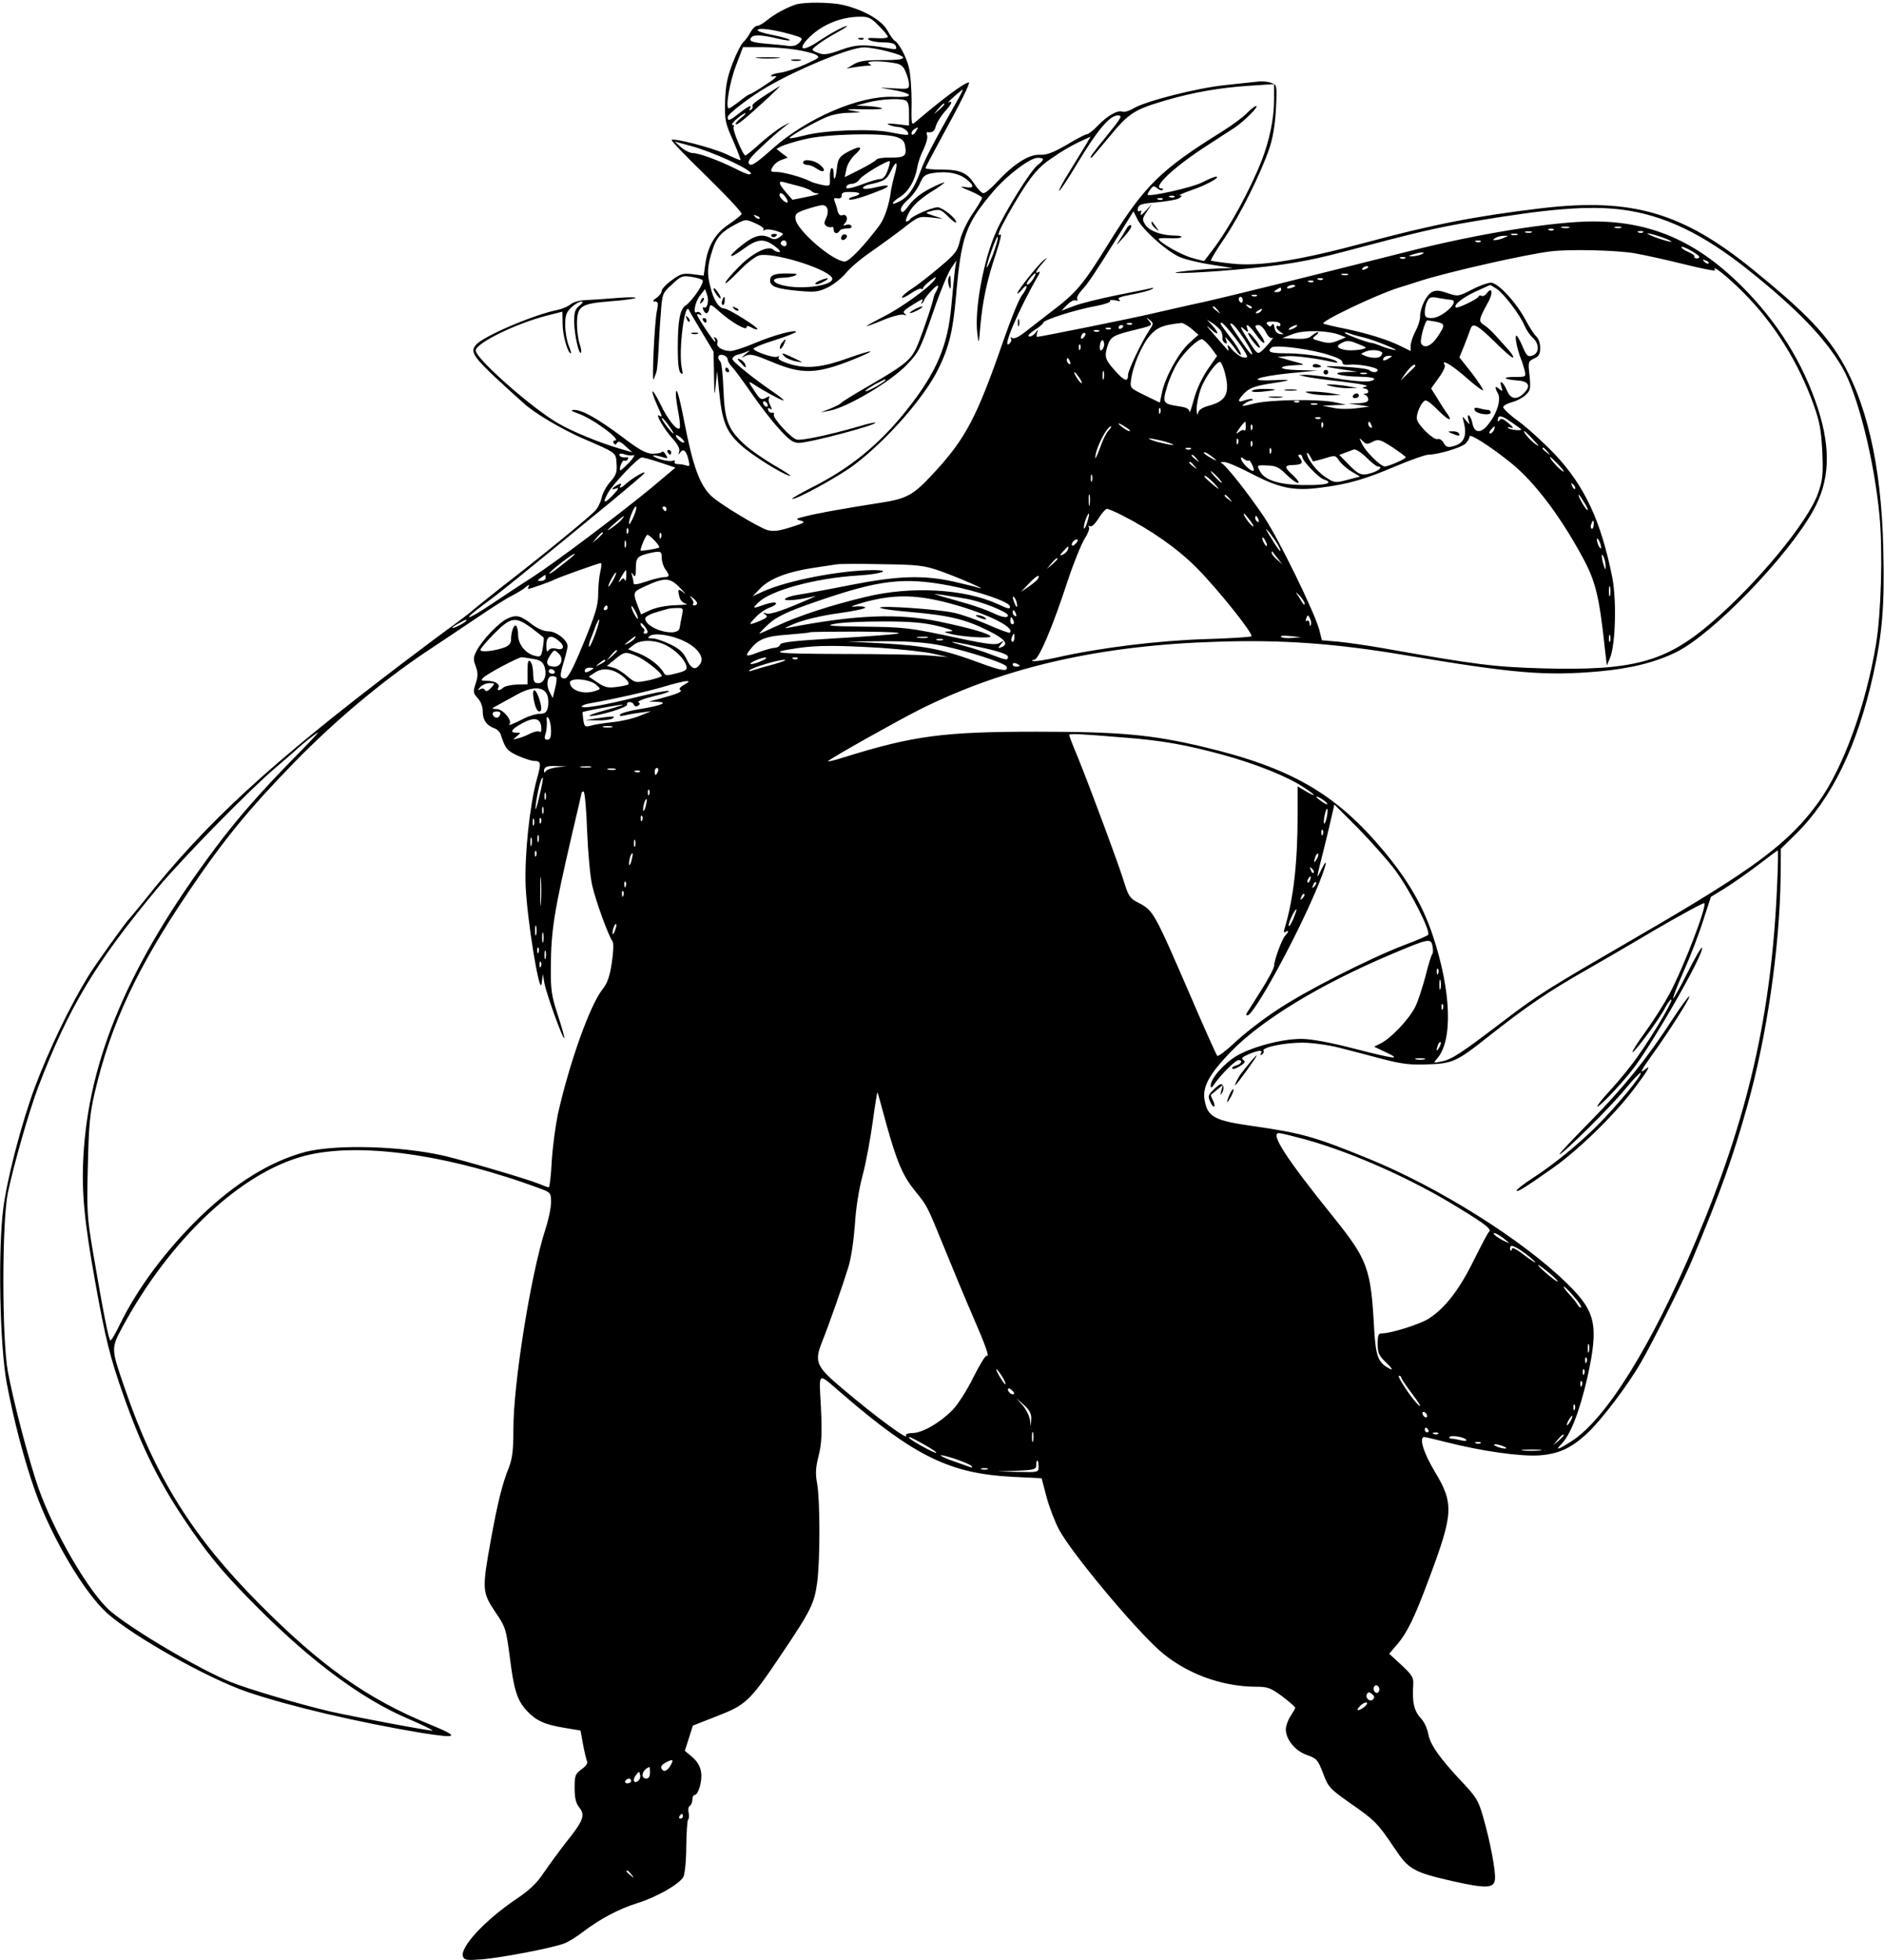 <?xml version="1.0" standalone="no"?>
<!DOCTYPE svg PUBLIC "-//W3C//DTD SVG 20010904//EN"
 "http://www.w3.org/TR/2001/REC-SVG-20010904/DTD/svg10.dtd">
<svg version="1.0" xmlns="http://www.w3.org/2000/svg"
 width="800pt" height="832pt" viewBox="0 0 800 832"
 preserveAspectRatio="xMidYMid meet">

<g transform="translate(0,832) scale(0.1,-0.1)"
fill="#000000" stroke="none">
<path d="M3380 8301 c-38 -12 -92 -41 -123 -67 -16 -13 -35 -24 -43 -24 -7 0
-20 -13 -28 -28 -8 -16 -22 -34 -30 -41 -8 -7 -29 -47 -45 -89 -23 -60 -30
-96 -32 -162 -2 -79 0 -91 34 -167 20 -46 34 -83 31 -83 -3 0 -30 11 -61 26
-59 27 -221 69 -231 60 -3 -3 64 -73 148 -154 84 -82 151 -154 149 -160 -2 -6
-26 -25 -54 -44 -57 -38 -90 -92 -100 -169 l-7 -49 -46 6 c-42 5 -52 2 -89
-25 -24 -17 -43 -38 -43 -45 0 -8 -10 -22 -22 -30 -17 -12 -18 -16 -7 -16 14
0 15 -7 8 -42 -10 -50 -22 -310 -13 -288 3 8 8 22 11 30 3 8 7 49 9 90 2 41 6
113 10 160 6 84 7 86 48 123 37 35 44 38 81 32 22 -3 44 -10 48 -14 10 -10
-42 -87 -72 -108 -24 -16 -33 -65 -33 -183 0 -59 4 -96 12 -103 9 -9 11 -5 5
21 -15 72 13 290 31 245 3 -7 28 -49 55 -94 l49 -82 2 -101 c1 -88 2 -93 7
-41 l6 60 8 -80 c13 -133 29 -175 89 -231 47 -45 191 -134 214 -134 5 0 -28
22 -74 48 -45 27 -102 67 -126 90 -65 62 -79 99 -84 227 -2 61 -8 114 -13 120
-16 17 -10 33 11 28 11 -3 20 -11 20 -19 0 -7 8 -21 18 -31 10 -10 46 -59 80
-108 34 -50 87 -119 118 -153 45 -50 62 -62 86 -62 45 0 335 77 325 86 -2 2
-35 -5 -73 -17 -126 -36 -239 -60 -261 -55 -25 7 -105 94 -97 107 3 5 0 8 -7
7 -6 -2 -14 3 -17 11 -3 9 0 11 8 6 9 -6 9 -3 1 14 -7 12 -9 26 -5 32 4 8 0 8
-14 0 -18 -9 -24 -7 -40 17 -37 54 -38 58 -9 39 43 -28 115 -67 124 -67 4 0
-10 12 -32 28 -89 60 -185 137 -185 148 0 6 8 14 18 17 9 2 26 8 37 12 l20 8
-20 -17 c-20 -17 -20 -17 2 -6 19 9 38 4 110 -26 123 -52 183 -52 321 0 56 22
100 41 98 44 -3 2 -44 -10 -91 -27 -114 -41 -176 -48 -249 -27 -36 11 -54 21
-50 28 4 7 3 8 -5 4 -12 -8 -101 22 -101 34 0 4 40 21 90 36 49 16 90 32 90
35 0 12 -95 -14 -174 -47 -44 -19 -91 -34 -104 -34 -33 0 -62 18 -56 34 3 8 0
17 -7 22 -8 4 -10 3 -5 -4 4 -7 5 -12 2 -12 -6 0 -76 105 -76 114 0 4 5 4 12
0 7 -4 8 -3 4 5 -4 6 -12 9 -17 6 -18 -12 -8 43 13 70 l22 28 8 -23 c10 -26 1
-63 -13 -55 -5 3 -6 -1 -3 -9 9 -23 22 -20 26 5 3 20 6 19 43 -14 49 -44 115
-82 115 -67 0 8 6 8 21 0 11 -7 23 -10 25 -7 6 6 -123 87 -139 87 -23 0 -46
33 -60 90 -16 60 -14 90 9 161 16 52 40 77 100 108 40 21 41 21 82 3 23 -10
39 -22 34 -27 -4 -5 -1 -5 6 -1 7 4 28 2 48 -4 34 -12 35 -12 15 -26 -15 -11
-26 -12 -40 -4 -36 19 -69 11 -121 -31 -65 -51 -58 -64 8 -15 59 43 86 45 132
11 19 -14 27 -25 19 -25 -8 0 -19 4 -25 10 -20 20 -88 -13 -146 -72 -32 -32
-58 -63 -58 -69 0 -6 26 17 58 50 32 34 70 63 86 67 56 14 273 -51 307 -92 27
-33 -124 -58 -212 -34 -45 13 -43 30 4 31 18 0 41 4 52 9 15 6 9 9 -27 9 -59
1 -78 -6 -78 -30 0 -25 27 -35 123 -44 68 -6 83 -4 122 15 25 12 60 40 78 62
17 21 65 62 107 90 41 29 103 74 138 101 61 48 64 49 115 44 l52 -6 -40 13
c-37 12 -38 13 -15 19 40 11 46 9 79 -25 17 -17 31 -27 31 -21 0 17 -59 63
-79 63 -23 0 -108 -37 -116 -50 -3 -6 -11 -10 -16 -10 -6 0 0 18 12 40 15 27
45 54 86 81 35 21 63 42 63 44 0 3 -27 -8 -60 -25 -38 -19 -71 -45 -89 -70
-22 -30 -30 -36 -35 -25 -4 10 6 26 27 45 19 16 42 47 52 69 16 36 22 41 61
47 57 8 105 -1 138 -27 35 -28 33 -40 -6 -33 -25 4 -20 0 20 -16 28 -12 52
-25 52 -30 0 -5 -18 -35 -40 -67 -22 -32 -46 -82 -53 -111 -11 -48 -19 -59
-87 -116 -41 -35 -94 -76 -117 -91 -24 -15 -43 -32 -43 -37 0 -5 17 2 37 16
20 14 40 23 45 20 4 -3 8 -1 8 4 0 4 14 18 31 31 24 18 28 19 18 4 -20 -31
-141 -119 -217 -157 -39 -20 -72 -38 -72 -40 0 -2 31 9 69 25 38 16 77 26 88
23 13 -4 14 -3 5 4 -10 7 -4 15 25 33 51 32 57 34 48 18 -5 -8 -4 -11 1 -6 5
5 9 12 9 15 1 4 15 22 33 41 28 29 34 23 13 -14 -3 -5 -6 -14 -7 -20 -6 -31
-59 -185 -75 -216 -24 -49 -55 -73 -195 -154 -66 -38 -121 -72 -124 -77 -3 -4
-24 -14 -45 -23 l-40 -15 35 6 c78 14 266 126 333 198 49 52 54 61 113 231 26
77 59 156 72 175 l23 34 -6 -39 c-3 -22 -9 -89 -15 -150 -15 -173 -63 -286
-191 -447 -116 -145 -238 -245 -403 -328 -47 -24 -84 -45 -82 -47 9 -9 196 93
261 142 140 105 301 289 360 410 46 94 62 163 75 313 22 250 40 301 159 441
57 67 155 141 187 141 30 0 30 -7 0 -31 -30 -23 -135 -192 -175 -280 -54 -118
-94 -333 -81 -434 6 -49 6 -48 13 33 10 109 29 196 66 305 16 48 25 85 20 82
-18 -12 -8 14 31 84 81 142 118 192 175 232 57 40 99 64 148 86 l28 13 -22
-38 c-13 -20 -44 -72 -70 -114 -27 -43 -45 -78 -41 -78 4 1 39 53 77 117 83
138 137 203 171 203 22 0 17 -8 -46 -86 -65 -80 -75 -94 -66 -94 2 0 36 41 77
90 82 100 106 115 239 154 120 35 232 54 354 62 l106 7 0 -69 c0 -77 -20 -171
-52 -254 -50 -127 -139 -290 -212 -385 -17 -22 -31 -41 -32 -42 0 -2 -25 4
-55 13 -48 14 -139 67 -139 80 0 3 20 4 45 3 24 -2 47 0 51 4 4 4 -8 7 -27 7
-55 0 -108 19 -125 45 -15 23 -14 27 6 57 l22 33 -27 -30 c-17 -18 -25 -23
-21 -12 4 12 2 16 -5 11 -7 -4 -10 1 -7 12 3 16 16 20 79 25 42 4 85 11 95 17
14 9 15 12 4 12 -8 0 14 11 50 23 62 21 127 57 103 57 -6 0 -33 -11 -60 -25
-41 -21 -220 -61 -230 -52 -1 2 3 12 11 22 12 17 16 17 30 6 9 -8 19 -11 23
-7 3 3 2 6 -4 6 -46 0 53 93 197 185 41 27 91 59 111 72 41 27 107 93 93 93
-6 0 -23 -14 -40 -31 -16 -17 -63 -51 -104 -77 -261 -162 -329 -229 -478 -468
-115 -186 -140 -216 -257 -304 -38 -30 -87 -67 -107 -83 -22 -17 -41 -26 -49
-22 -7 5 -10 4 -6 -2 4 -6 0 -16 -7 -22 -35 -29 40 147 122 288 8 13 9 20 3
17 -20 -13 -11 7 17 38 21 24 22 26 3 11 -26 -22 -111 -129 -111 -140 0 -4 9
3 20 16 26 32 26 9 -1 -25 -12 -15 -47 -102 -79 -194 -112 -323 -159 -413
-295 -560 -88 -95 -113 -109 -231 -127 -160 -25 -276 -46 -319 -58 -37 -9 -38
-11 -15 -17 22 -6 16 -10 -42 -28 -51 -16 -74 -19 -100 -12 -36 11 -198 108
-236 143 -50 46 -80 127 -117 320 -22 113 -35 154 -35 111 0 -11 5 -46 11 -78
6 -32 8 -60 5 -64 -12 -11 -50 36 -82 103 -36 73 -47 71 -14 -4 23 -50 24 -55
9 -45 -19 11 22 -60 57 -98 22 -24 32 -44 28 -55 -5 -15 -4 -15 5 -3 13 18 26
6 35 -34 6 -24 4 -27 -9 -22 -9 3 -26 6 -36 6 -11 0 -17 4 -14 10 3 5 0 7 -9
4 -8 -3 -31 0 -51 6 -44 15 -41 23 3 11 29 -9 30 -8 19 9 -6 11 -14 16 -17 11
-3 -4 -21 -7 -40 -7 -28 1 -58 18 -130 73 -105 78 -168 113 -202 113 -17 -1
-12 -5 16 -15 64 -22 189 -115 157 -115 -7 0 -9 -5 -5 -11 5 -8 9 -8 14 1 6 9
15 6 36 -14 l29 -26 -55 16 c-82 24 -198 71 -258 106 -111 63 -352 276 -352
310 0 31 169 114 301 148 l67 17 1 -53 c0 -47 22 -124 35 -124 3 0 -2 16 -10
35 -7 19 -14 57 -14 85 0 42 5 55 26 75 15 14 34 25 42 25 10 0 7 -6 -8 -18
-19 -15 -22 -28 -22 -71 2 -56 20 -137 29 -128 3 4 0 20 -6 38 -6 18 -11 55
-11 84 0 76 16 86 141 96 56 4 104 11 108 14 3 4 -33 4 -81 0 -48 -4 -107 -8
-132 -9 -25 -1 -52 -8 -63 -18 -10 -8 -34 -19 -53 -23 -102 -20 -318 -112
-349 -149 -29 -34 -13 -54 203 -248 46 -42 158 -108 246 -147 150 -65 145 -61
148 -109 3 -36 -2 -49 -26 -77 -17 -18 -33 -48 -37 -67 -4 -18 -15 -41 -24
-52 -25 -29 -240 -204 -401 -328 -30 -24 -77 -61 -105 -84 -27 -23 -71 -57
-97 -76 -26 -18 -125 -92 -220 -164 -561 -426 -830 -673 -1093 -1004 -33 -41
-63 -77 -66 -80 -12 -10 -146 -197 -175 -245 -78 -127 -166 -311 -226 -470
-56 -150 -118 -388 -134 -514 -23 -177 -15 -579 14 -739 29 -156 75 -332 122
-464 70 -196 208 -429 305 -516 113 -100 428 -277 595 -334 179 -61 475 -130
740 -174 157 -25 165 -17 35 36 -264 108 -461 247 -723 511 -283 284 -443 539
-572 915 -59 171 -59 170 -10 261 203 375 504 657 775 727 230 59 609 6 1003
-141 40 -15 42 -18 42 -57 0 -22 -11 -75 -25 -117 -62 -194 -135 -652 -135
-845 0 -89 -4 -124 -19 -163 -28 -69 -48 -150 -76 -304 -39 -215 -38 -226 19
-311 43 -63 45 -71 61 -192 17 -139 32 -184 73 -227 38 -41 76 -58 156 -71
l71 -12 11 -60 c6 -33 14 -65 17 -71 4 -7 -6 -21 -23 -33 -27 -20 -30 -26 -30
-79 0 -43 5 -65 20 -84 26 -32 17 -56 -56 -147 -28 -36 -70 -93 -94 -128 -31
-47 -62 -76 -119 -114 -133 -90 -239 -205 -225 -243 6 -16 16 -17 83 -12 82 7
297 48 346 67 17 6 53 28 80 49 74 56 151 97 230 122 82 25 180 81 197 112 6
12 12 69 12 129 1 58 4 110 8 114 4 4 5 17 2 29 -3 13 -1 26 5 29 6 4 11 16
11 27 0 10 4 19 9 19 16 0 34 60 28 98 -4 25 -17 46 -37 63 l-32 27 17 53 17
54 102 40 c124 48 140 63 273 261 127 188 141 218 153 307 13 97 12 351 0 418
-8 43 -7 67 6 119 13 53 15 91 10 204 -8 159 -19 153 94 56 307 -264 455 -335
719 -349 l124 -6 21 -80 c12 -44 36 -107 54 -140 55 -100 306 -402 422 -508
109 -98 264 -157 415 -157 48 0 61 -5 110 -41 30 -23 55 -45 55 -48 0 -3 -9
-19 -20 -36 -11 -16 -20 -42 -20 -56 0 -43 40 -92 90 -109 41 -14 46 -20 68
-77 22 -59 28 -66 115 -127 106 -74 116 -84 187 -189 61 -93 81 -104 251 -143
139 -31 173 -30 177 8 4 34 -21 165 -51 268 -19 66 -29 83 -88 145 -96 102
-136 159 -144 204 -4 22 -17 51 -29 64 -32 34 -40 70 -35 146 2 30 -5 41 -50
83 l-52 48 35 41 c42 50 73 113 136 283 102 273 104 314 22 450 -47 78 -68
146 -44 146 4 0 50 -11 102 -24 144 -36 305 -59 385 -54 83 6 137 30 206 95
60 56 172 204 226 298 53 91 184 354 218 436 124 297 173 436 233 649 84 296
139 676 143 977 l1 120 65 64 c152 150 260 374 327 674 39 176 49 295 43 534
-8 361 -73 637 -193 826 -67 105 -159 197 -361 361 -299 243 -514 305 -898
260 -284 -34 -461 -69 -751 -147 -279 -75 -446 -101 -563 -88 -47 5 -87 11
-89 13 -2 3 24 46 59 97 66 98 152 271 189 379 15 44 24 99 28 167 5 101 4
103 -19 111 -13 5 -37 8 -54 6 -16 -2 -79 -8 -140 -15 -120 -12 -340 -68 -392
-99 -18 -11 -39 -17 -47 -14 -20 8 -65 -18 -105 -60 -19 -20 -40 -36 -46 -36
-6 0 -45 -20 -86 -45 -59 -34 -86 -44 -116 -42 -46 1 -110 -40 -182 -118 -23
-25 -47 -45 -55 -45 -7 0 -24 17 -37 37 -32 50 -61 63 -141 63 -38 0 -68 3
-68 6 0 4 29 59 64 123 83 151 128 241 120 241 -18 0 -112 -70 -227 -168 -17
-15 -18 -11 -16 84 0 54 -5 122 -12 149 -11 46 -44 105 -61 113 -4 2 -18 21
-30 43 -24 44 -103 88 -188 108 -52 12 -163 13 -200 2z m351 -90 c22 -21 39
-43 39 -47 0 -5 -21 -8 -47 -6 -36 2 -44 0 -33 -7 8 -6 36 -11 61 -11 34 0 49
-5 53 -16 5 -14 1 -15 -26 -10 -105 19 -143 18 -208 -6 -52 -19 -71 -22 -92
-14 -16 5 -28 12 -28 15 1 9 48 42 104 73 28 15 47 28 43 28 -12 0 -67 -29
-124 -67 -65 -43 -88 -35 -41 14 54 56 136 91 217 92 38 1 49 -4 82 -38z
m-372 -37 c51 -15 52 -16 36 -34 -12 -13 -26 -17 -48 -15 -18 3 -62 7 -99 10
-52 5 -66 10 -61 21 7 18 41 18 116 0 33 -8 55 -10 50 -5 -4 4 -38 14 -75 21
-36 7 -64 16 -61 21 6 10 66 2 142 -19z m20 -65 c35 -5 73 -15 85 -21 19 -11
16 -14 -44 -41 -36 -16 -82 -32 -103 -35 -21 -2 -40 -8 -42 -12 -3 -5 5 -6 17
-3 13 3 -5 -14 -40 -36 -34 -23 -65 -41 -68 -41 -4 0 -23 -13 -44 -30 -21 -16
-41 -30 -45 -30 -16 0 3 111 31 184 l29 76 80 0 c44 0 109 -5 144 -11z m390
-7 c95 -25 87 -38 -21 -37 -72 0 -100 -4 -123 -18 l-30 -18 35 6 c19 3 44 6
55 6 16 0 17 2 5 9 -18 12 43 13 104 3 31 -5 41 -12 52 -39 8 -18 14 -42 14
-53 0 -19 -5 -20 -67 -16 -66 4 -66 4 -16 -4 103 -17 112 -36 15 -32 -143 5
-363 -89 -509 -218 -72 -64 -93 -78 -102 -67 -8 10 2 25 47 67 31 30 73 67 92
82 l35 28 -33 -18 c-19 -10 -60 -42 -92 -70 -32 -29 -61 -53 -65 -53 -10 0
-56 110 -50 121 4 5 1 9 -5 9 -6 0 2 11 18 25 17 14 33 25 37 25 4 0 -4 -10
-19 -21 -15 -12 -25 -24 -22 -26 6 -6 41 23 141 115 33 31 53 51 45 46 -92
-57 -119 -77 -115 -84 3 -5 0 -12 -6 -16 -8 -4 -9 -3 -5 4 12 20 -5 13 -44
-18 -42 -33 -50 -36 -50 -17 0 13 94 85 164 126 137 80 359 171 416 170 19 0
64 -8 99 -17z m296 -209 c-100 -176 -137 -247 -156 -299 -27 -74 -52 -110 -90
-129 -39 -21 -36 -5 4 20 35 22 63 70 72 125 3 19 15 54 27 77 11 23 18 49 15
58 -4 8 -3 14 1 14 21 -3 30 3 36 26 3 13 20 40 36 59 32 35 38 51 18 41 -7
-4 3 7 22 24 19 17 37 31 38 31 2 0 -8 -21 -23 -47z m-221 1 c12 -4 16 -20 16
-56 l0 -51 -52 6 c-35 4 -46 3 -33 -3 11 -5 30 -9 41 -9 21 -1 48 -23 39 -33
-3 -2 -35 2 -72 10 -83 17 -279 10 -367 -13 -32 -8 -61 -14 -63 -11 -5 5 106
68 159 90 21 9 61 17 90 17 l53 2 -40 8 c-29 5 -13 7 54 5 52 -1 85 1 75 5
-10 4 -39 8 -64 9 l-45 2 50 13 c54 14 134 19 159 9z m166 -17 c0 -2 -10 -12
-22 -23 l-23 -19 19 23 c18 21 26 27 26 19z m-122 -117 c-7 -11 -15 -15 -17
-9 -2 6 3 15 10 20 20 12 21 11 7 -11z m-87 -20 c28 -8 38 -17 42 -37 8 -45 0
-52 -60 -52 -31 1 -58 -3 -62 -9 -3 -5 -35 -24 -70 -42 l-64 -32 7 34 c3 18
19 45 35 60 38 34 29 42 -20 18 -45 -23 -51 -32 -56 -79 -5 -43 -13 -54 -13
-17 0 15 -4 25 -9 22 -5 -3 -8 -22 -7 -42 1 -35 1 -35 -33 -29 -18 4 -41 10
-50 15 -31 17 -115 40 -143 40 -26 0 -28 2 -18 20 6 12 23 26 38 31 l27 10
-24 18 -24 19 21 11 c12 6 56 20 99 30 88 22 321 28 384 11z m-709 -99 c80
-37 115 -61 88 -61 -6 0 -33 11 -59 25 -69 34 -152 65 -178 65 -12 0 -35 11
-50 24 l-28 25 70 -19 c39 -10 109 -37 157 -59z m677 -45 c-8 -23 -19 -36 -31
-36 -10 0 -41 -9 -70 -20 -58 -22 -82 -25 -73 -10 3 6 14 10 24 10 10 0 25 9
32 20 14 19 120 82 127 75 2 -2 -2 -20 -9 -39z m30 -17 c-7 -24 -13 -53 -15
-64 -8 -64 -28 -124 -52 -155 -65 -86 -126 -150 -145 -150 -50 0 -204 133
-209 180 -3 22 3 27 47 42 28 9 57 17 66 17 23 1 31 -24 17 -55 -10 -20 -9
-27 2 -34 8 -5 18 -6 22 -4 4 3 8 -2 8 -10 0 -18 16 -21 25 -6 3 6 17 10 31
10 15 0 23 4 19 11 -4 6 -14 8 -22 4 -13 -4 -14 -3 -4 9 15 18 5 40 -14 32 -8
-2 -15 5 -18 17 -2 12 -8 30 -12 40 -6 15 -4 18 11 15 12 -2 19 3 18 12 -1 12
9 16 37 15 45 0 51 -10 12 -20 -16 -4 -22 -10 -16 -12 12 -4 61 11 136 41 45
18 31 25 -23 11 -28 -7 -52 -9 -55 -4 -3 4 7 11 22 15 67 14 78 21 96 58 23
49 32 41 16 -15z m-406 -49 c26 -7 50 -17 53 -21 3 -5 15 -10 27 -10 12 -1 -7
-7 -43 -14 l-65 -13 -27 31 c-32 37 -35 50 -10 44 9 -3 38 -10 65 -17z m-55
-50 c7 -11 9 -20 4 -20 -10 0 -32 22 -32 32 0 15 15 8 28 -12z m1649 4 c-3 -3
-12 -4 -19 -1 -8 3 -5 6 6 6 11 1 17 -2 13 -5z m-50 -10 c-3 -3 -12 -4 -19 -1
-8 3 -5 6 6 6 11 1 17 -2 13 -5z m1951 -44 c178 -23 344 -102 542 -261 202
-162 320 -284 393 -409 65 -113 135 -389 158 -630 14 -148 7 -414 -15 -545
-44 -263 -139 -524 -244 -670 -126 -174 -272 -283 -757 -564 -398 -231 -434
-253 -582 -366 -180 -137 -219 -163 -263 -171 -34 -7 -35 -7 -18 12 68 77 61
285 -18 523 -42 126 -104 233 -206 356 -205 246 -395 356 -770 445 -220 52
-355 64 -708 64 -393 0 -522 -17 -814 -108 -43 -14 -75 -21 -70 -17 19 17 294
171 391 220 361 180 766 272 1263 287 273 9 497 -7 790 -56 469 -79 602 -90
830 -70 133 12 239 38 328 82 153 75 470 402 580 598 71 126 78 259 22 434
-63 195 -174 373 -330 527 -189 186 -381 269 -624 269 -168 0 -490 -52 -781
-126 -512 -129 -735 -184 -865 -214 -80 -17 -182 -41 -227 -51 -79 -19 -477
-99 -489 -99 -3 0 -3 8 0 18 5 15 4 15 -8 -2 -8 -10 -20 -16 -27 -14 -7 2 4
14 24 27 20 12 37 27 37 31 0 12 139 56 224 71 36 7 63 16 60 21 -3 5 7 6 23
3 19 -5 24 -4 15 3 -10 7 6 13 55 22 37 7 75 17 83 22 12 7 10 8 -5 4 -11 -3
-77 -16 -147 -30 -69 -14 -150 -34 -178 -45 l-53 -20 24 25 c13 13 29 22 37
19 7 -3 10 0 6 6 -3 6 6 23 20 38 26 27 55 71 167 250 l52 84 18 -36 c23 -44
119 -130 174 -156 23 -11 84 -26 136 -34 l94 -15 -65 -2 c-36 -1 -94 -6 -130
-10 -131 -14 25 -11 204 5 201 18 301 34 456 75 331 88 399 103 555 130 320
54 489 68 633 50z m-3663 -38 c-3 -3 -11 0 -18 7 -9 10 -8 11 6 5 10 -3 15 -9
12 -12z m3438 -39 c-7 -2 -21 -2 -30 0 -10 3 -4 5 12 5 17 0 24 -2 18 -5z
m220 0 c-7 -2 -19 -2 -25 0 -7 3 -2 5 12 5 14 0 19 -2 13 -5z m-286 -9 c-3 -3
-12 -4 -19 -1 -8 3 -5 6 6 6 11 1 17 -2 13 -5z m-94 -11 c-7 -2 -19 -2 -25 0
-7 3 -2 5 12 5 14 0 19 -2 13 -5z m474 1 c-3 -3 -12 -4 -19 -1 -8 3 -5 6 6 6
11 1 17 -2 13 -5z m-534 -11 c-7 -2 -19 -2 -25 0 -7 3 -2 5 12 5 14 0 19 -2
13 -5z m611 -9 c26 -9 45 -18 43 -20 -2 -2 -28 5 -58 15 -30 11 -49 20 -43 20
6 1 32 -6 58 -15z m-2838 -75 c-14 -35 -25 -59 -26 -53 0 18 43 139 47 128 2
-6 -8 -39 -21 -75z m2169 71 c-11 -5 -27 -9 -35 -9 -13 -1 -13 0 0 9 8 5 24 9
35 9 l20 0 -20 -9z m-3045 -25 c0 -9 -6 -12 -15 -9 -8 4 -12 10 -9 15 8 14 24
10 24 -6z m2947 9 c-3 -3 -12 -4 -19 -1 -8 3 -5 6 6 6 11 1 17 -2 13 -5z m928
-63 c2 -4 -2 -8 -10 -8 -8 0 -12 4 -10 8 3 3 -9 12 -25 19 -17 7 -30 16 -30
21 0 9 67 -27 75 -40z m-275 14 c47 -8 144 -30 217 -48 72 -18 129 -29 126
-24 -18 29 54 -28 124 -99 126 -127 229 -291 293 -469 27 -75 33 -109 38 -202
4 -99 2 -120 -18 -177 -43 -122 -260 -384 -455 -551 -194 -166 -333 -203 -719
-192 -201 6 -277 15 -676 86 -63 11 -147 23 -186 27 l-71 6 -11 45 c-21 76
-171 383 -234 478 -68 101 -163 221 -181 229 -7 2 -3 5 9 5 12 1 63 -21 115
-48 122 -64 183 -76 297 -61 118 15 187 35 321 92 62 26 124 48 137 48 39 0
136 29 156 46 10 10 18 23 18 31 0 15 89 -42 176 -112 98 -79 207 -222 301
-395 59 -107 74 -170 99 -405 l7 -60 14 33 c23 57 28 244 9 342 -48 239 -117
387 -244 522 -46 48 -115 111 -153 139 -39 28 -68 56 -66 62 2 6 19 15 38 20
19 5 44 18 57 30 21 20 22 27 17 82 -7 59 -6 61 19 73 21 9 26 19 26 46 0 18
-7 39 -15 46 -8 7 -29 38 -46 70 -40 76 -118 160 -148 160 -13 0 -50 -13 -82
-30 -57 -29 -59 -29 -103 -14 -35 12 -49 13 -66 4 -24 -13 -50 -67 -50 -105 0
-14 -9 -42 -20 -62 -11 -21 -20 -48 -20 -61 l0 -22 -41 20 c-50 26 -142 55
-239 75 -41 8 -82 18 -90 21 -19 7 224 123 320 153 19 6 62 19 95 30 117 37
442 111 550 124 80 10 278 5 355 -8z m-905 -5 c-11 -5 -29 -8 -40 -8 -16 0
-15 2 5 8 34 11 60 11 35 0z m-68 -16 c-3 -3 -12 -4 -19 -1 -8 3 -5 6 6 6 11
1 17 -2 13 -5z m1288 -22 c-3 -3 -11 0 -18 7 -9 10 -8 11 6 5 10 -3 15 -9 12
-12z m-1445 -16 c0 -2 -7 -7 -16 -10 -8 -3 -12 -2 -9 4 6 10 25 14 25 6z
m-1420 -45 c-11 -21 -30 -37 -30 -25 0 8 30 44 37 44 2 0 -1 -9 -7 -19z m1333
12 c-7 -2 -19 -2 -25 0 -7 3 -2 5 12 5 14 0 19 -2 13 -5z m-106 -19 c-3 -3
-12 -4 -19 -1 -8 3 -5 6 6 6 11 1 17 -2 13 -5z m-40 -10 c-3 -3 -12 -4 -19 -1
-8 3 -5 6 6 6 11 1 17 -2 13 -5z m-77 -18 c0 -2 -9 -6 -20 -9 -11 -3 -18 -1
-14 4 5 9 34 13 34 5z m855 -12 c30 -19 99 -110 118 -155 8 -19 24 -43 36 -53
28 -26 28 -64 -1 -75 -21 -7 -25 -3 -44 41 -11 26 -23 46 -26 43 -6 -6 4 -55
19 -95 6 -14 13 -37 17 -52 6 -28 6 -28 -40 -28 -58 0 -52 -10 8 -15 50 -3 60
-23 29 -54 -30 -30 -56 -26 -71 9 -16 38 -35 53 -25 19 7 -21 6 -22 -9 -10
-18 16 -21 8 -5 -20 13 -25 -3 -81 -38 -126 -31 -43 -61 -44 -70 -3 -3 17 -10
33 -15 36 -6 4 -7 -3 -3 -17 7 -24 7 -24 -10 -4 -16 20 -16 20 -10 -5 16 -61
2 -93 -47 -105 -21 -5 -29 -2 -38 15 -6 12 -18 19 -25 16 -16 -6 -80 55 -88
83 -6 23 21 81 37 81 7 0 30 -18 51 -40 42 -43 67 -54 41 -17 -9 12 -28 41
-42 65 l-27 43 32 45 c18 24 29 48 26 54 -18 29 28 2 89 -51 37 -33 70 -58 73
-55 3 2 -19 35 -47 72 l-53 67 21 51 c11 28 22 59 26 69 9 29 29 19 104 -55
39 -39 74 -69 77 -66 3 3 -5 16 -17 30 -13 14 -36 40 -53 59 -16 19 -40 41
-53 49 -25 16 -24 22 18 99 21 37 16 66 -6 37 -7 -10 -17 -15 -22 -12 -6 3
-12 2 -14 -3 -4 -11 -90 -52 -96 -46 -11 10 26 40 83 67 33 15 61 28 63 28 1
0 13 -7 27 -16z m-915 -4 c0 -5 -8 -10 -17 -10 -15 0 -16 2 -3 10 19 12 20 12
20 0z m-103 -26 c-3 -3 -12 -4 -19 -1 -8 3 -5 6 6 6 11 1 17 -2 13 -5z m-60
-19 c0 -8 -4 -12 -9 -9 -4 3 -8 9 -8 15 0 5 4 9 8 9 5 0 9 -7 9 -15z m885 2
c41 -3 -38 -77 -82 -77 -26 0 -30 4 -30 26 0 14 5 35 11 46 9 17 17 19 47 13
21 -4 45 -7 54 -8z m-847 -35 c-3 -3 -11 0 -18 7 -9 10 -8 11 6 5 10 -3 15 -9
12 -12z m-144 -9 c13 -16 12 -17 -3 -4 -10 7 -18 15 -18 17 0 8 8 3 21 -13z
m184 -3 c-3 -5 -12 -10 -18 -10 -7 0 -6 4 3 10 19 12 23 12 15 0z m-476 -84
c-31 -47 -89 -168 -89 -187 0 -29 -12 -28 -43 4 -52 56 -58 69 -47 109 13 46
22 53 100 73 98 24 95 22 79 43 -13 15 -12 16 4 3 16 -13 16 -15 -4 -45z m307
-4 c4 -9 6 -22 5 -29 -1 -6 4 -15 10 -19 9 -5 10 -2 6 12 -7 17 -6 17 10 -2
10 -11 26 -31 35 -45 9 -13 17 -19 17 -13 1 6 -14 30 -31 54 -58 76 -61 80
-51 80 10 0 82 -92 103 -130 9 -17 8 -20 -11 -17 -12 2 -33 17 -47 33 -17 21
-22 23 -18 9 5 -12 4 -16 -2 -10 -84 95 -101 115 -74 91 36 -34 43 -25 10 12
l-23 25 27 -17 c14 -10 30 -25 34 -34z m251 31 c0 -7 -4 -10 -9 -7 -4 3 -8 1
-8 -5 0 -5 8 -15 18 -21 15 -10 15 -10 -3 -8 -12 2 -21 12 -23 27 -3 16 -6 20
-11 12 -6 -9 -10 -9 -19 1 -8 10 -3 13 22 13 19 0 33 -5 33 -12z m662 11 c38
-8 38 -14 5 -64 -26 -39 -56 -51 -69 -29 -8 11 16 99 26 99 4 0 21 -3 38 -6z
m-1292 -10 c-3 -3 -12 -4 -19 -1 -8 3 -5 6 6 6 11 1 17 -2 13 -5z m252 -19
l30 -26 -38 -34 c-45 -41 -101 -141 -116 -207 l-10 -47 -64 31 c-63 31 -63 31
-58 67 8 61 48 152 82 189 30 33 55 43 132 51 6 0 25 -10 42 -24z m225 -46
c50 -77 41 -88 -10 -12 -57 84 -56 83 -42 78 7 -3 30 -32 52 -66z m-514 57 c0
-3 -4 -8 -10 -11 -5 -3 -10 -1 -10 4 0 6 5 11 10 11 6 0 10 -2 10 -4z m527
-13 c-11 30 7 18 37 -24 15 -22 31 -38 34 -34 3 3 -4 19 -16 35 -26 35 -27 40
-7 40 8 0 22 -14 30 -30 10 -19 20 -28 28 -24 13 8 -31 -45 -48 -58 -16 -12
-18 -11 -59 55 -29 46 -33 57 -16 42 20 -17 23 -18 17 -2z m203 7 c-8 -5 -19
-10 -25 -10 -5 0 -3 5 5 10 8 5 20 10 25 10 6 0 3 -5 -5 -10z m-783 -6 c-3 -3
-12 -4 -19 -1 -8 3 -5 6 6 6 11 1 17 -2 13 -5z m-50 -10 c-3 -3 -12 -4 -19 -1
-8 3 -5 6 6 6 11 1 17 -2 13 -5z m1023 -16 l25 -10 -34 -14 c-26 -11 -42 -12
-73 -3 -37 10 -39 11 -22 24 11 8 15 15 10 15 -5 0 -17 -7 -27 -16 -12 -11
-33 -14 -70 -12 l-54 3 45 17 c47 18 147 16 200 -4z m-1088 -10 c-7 -7 -12 -8
-12 -2 0 14 12 26 19 19 2 -3 -1 -11 -7 -17z m1187 0 c53 -13 170 -62 129 -53
-15 3 -40 10 -55 17 -15 6 -32 12 -38 12 -20 2 -115 38 -115 43 0 3 7 2 16 -1
9 -4 37 -12 63 -18z m-1108 -51 c-8 -8 -11 -5 -11 9 0 27 14 41 18 19 2 -9 -1
-22 -7 -28z m461 7 l26 -35 -41 -59 c-25 -37 -47 -86 -58 -127 -10 -38 -18
-60 -18 -51 -1 12 -13 19 -44 23 -69 11 -72 14 -52 81 9 33 30 80 46 105 30
48 85 99 103 99 6 -1 23 -17 38 -36z m656 2 c8 -9 -60 -17 -88 -11 -36 8 -38
18 -7 32 16 8 31 7 56 -4 19 -7 37 -15 39 -17z m-1211 -8 c-3 -8 -6 -5 -6 6
-1 11 2 17 5 13 3 -3 4 -12 1 -19z m1033 -18 c53 -15 80 -27 80 -37 0 -10 9
-13 28 -11 38 4 122 -11 122 -23 0 -11 -23 -12 -36 0 -5 5 -52 11 -104 14
-101 6 -102 2 -5 -12 l60 -9 -50 -1 c-74 -3 -27 -19 58 -20 43 -1 66 -5 62
-11 -9 -14 -64 -12 -170 5 -49 8 -103 14 -120 14 l-30 -1 30 -7 c17 -4 87 -14
155 -21 82 -10 116 -17 100 -21 -16 -5 -19 -7 -7 -8 19 -1 24 -21 5 -22 -10 0
-10 -2 0 -6 6 -2 12 -11 12 -19 0 -10 -13 -14 -42 -16 l-43 -1 45 -6 45 -7
-55 -7 c-30 -4 -75 -4 -100 2 l-45 9 50 2 50 2 -45 10 c-69 15 -276 12 -345
-5 -51 -13 -57 -13 -41 -1 11 8 24 14 30 14 5 0 7 2 4 5 -3 3 -17 1 -32 -4
-33 -13 -33 -1 0 32 19 19 43 28 97 37 106 16 111 20 23 16 -118 -5 -67 16 74
30 l115 11 -85 2 c-86 2 -90 18 -5 21 40 2 40 2 -20 18 l-60 17 39 3 c35 3
125 -9 196 -25 14 -3 22 -3 18 1 -14 16 -128 35 -205 36 -78 0 -94 5 -75 24
12 13 134 -1 222 -24z m249 4 c1 -1 0 -7 -4 -13 -7 -13 -41 -13 -70 -1 -19 8
-19 8 5 18 21 9 56 7 69 -4z m31 -24 c-20 -13 -33 -13 -25 0 3 6 14 10 23 10
15 0 15 -2 2 -10z m-1356 -16 c3 -8 2 -12 -4 -9 -6 3 -10 10 -10 16 0 14 7 11
14 -7z m656 -42 c24 -89 9 -124 -66 -144 -30 -8 -44 -18 -47 -32 -2 -12 -5 -4
-6 16 0 21 8 60 18 88 19 51 70 120 83 113 4 -2 12 -20 18 -41z m810 25 c0 -2
-14 -16 -32 -33 l-31 -29 23 33 c20 27 40 42 40 29z m-1323 -54 c-3 -10 -5 -4
-5 12 0 17 2 24 5 18 2 -7 2 -21 0 -30z m-102 1 c9 -15 12 -23 6 -20 -11 7
-35 46 -28 46 3 0 12 -12 22 -26z m1218 19 c-7 -2 -19 -2 -25 0 -7 3 -2 5 12
5 14 0 19 -2 13 -5z m-2043 -27 c0 -2 -20 -16 -45 -30 -25 -13 -43 -21 -40
-15 4 5 23 18 43 29 41 21 42 22 42 16z m-500 -107 c0 -6 -4 -7 -10 -4 -5 3
-10 11 -10 16 0 6 5 7 10 4 6 -3 10 -11 10 -16z m2257 15 c-3 -3 -12 -4 -19
-1 -8 3 -5 6 6 6 11 1 17 -2 13 -5z m76 -11 c-7 -2 -19 -2 -25 0 -7 3 -2 5 12
5 14 0 19 -2 13 -5z m-666 -35 c-3 -8 -6 -5 -6 6 -1 11 2 17 5 13 3 -3 4 -12
1 -19z m1533 -71 c0 -7 -49 -1 -56 6 -5 4 0 5 11 2 14 -5 12 1 -10 19 -21 18
-31 22 -37 13 -5 -7 -8 -8 -8 -1 0 24 15 22 56 -7 24 -16 44 -31 44 -32z
m-3600 -16 c0 -10 -49 53 -50 63 0 6 11 -5 25 -24 14 -19 25 -36 25 -39z
m2747 63 c-3 -3 -12 -4 -19 -1 -8 3 -5 6 6 6 11 1 17 -2 13 -5z m-817 -44 c8
-5 11 -10 5 -10 -5 0 -21 10 -35 21 -24 20 -5 13 30 -11z m500 8 c0 -12 -3
-18 -7 -15 -3 4 -13 1 -21 -6 -13 -10 -14 -9 -7 3 10 16 28 39 33 40 1 0 2
-10 2 -22z m327 0 c-3 -8 -6 -5 -6 6 -1 11 2 17 5 13 3 -3 4 -12 1 -19z m207
6 c3 -8 2 -12 -4 -9 -6 3 -10 10 -10 16 0 14 7 11 14 -7z m-507 -16 c-3 -8 -6
-5 -6 6 -1 11 2 17 5 13 3 -3 4 -12 1 -19z m-610 -6 c-10 -10 -26 -43 -36 -73
-11 -30 -20 -49 -20 -43 -2 34 48 134 67 134 3 0 -2 -8 -11 -18z m1637 3 c-4
-8 -11 -15 -16 -15 -6 0 -5 6 2 15 7 8 14 15 16 15 2 0 1 -7 -2 -15z m167 -42
c27 -29 28 -32 7 -17 -22 16 -54 54 -45 54 2 0 19 -16 38 -37z m-3606 -11 c-6
-6 -35 18 -35 29 0 5 9 1 20 -8 11 -9 17 -19 15 -21z m2040 4 c28 -8 43 -15
35 -15 -8 0 -37 6 -65 13 -27 8 -43 15 -35 15 8 0 38 -6 65 -13z m312 -8 c-3
-8 -6 -5 -6 6 -1 11 2 17 5 13 3 -3 4 -12 1 -19z m572 7 c24 12 31 10 83 -23
31 -21 57 -40 57 -43 1 -7 -73 -39 -89 -39 -17 0 -79 61 -95 93 -15 30 -15 31
1 15 15 -15 21 -15 43 -3z m-512 -17 c-3 -8 -6 -5 -6 6 -1 11 2 17 5 13 3 -3
4 -12 1 -19z m-260 -14 c-3 -3 -12 -4 -19 -1 -8 3 -5 6 6 6 11 1 17 -2 13 -5z
m340 -16 c-3 -8 -6 -5 -6 6 -1 11 2 17 5 13 3 -3 4 -12 1 -19z m453 -58 c24 0
7 -18 -27 -28 -42 -13 -54 -8 -102 42 l-34 35 24 9 c13 5 30 11 38 14 8 2 32
-13 53 -34 21 -21 43 -38 48 -38z m721 63 c13 -16 12 -17 -3 -4 -10 7 -18 15
-18 17 0 8 8 3 21 -13z m-3881 -15 c8 2 0 -12 -19 -32 -19 -19 -36 -34 -37
-33 -7 7 9 46 16 42 5 -3 12 -1 15 5 4 6 3 10 -2 9 -18 -3 -33 2 -33 11 0 6 9
6 23 1 12 -4 29 -6 37 -3z m2460 -9 c17 -13 18 -17 5 -10 -33 17 -51 31 -40
31 6 0 21 -10 35 -21z m425 -17 c1 -1 23 4 49 12 45 14 47 14 62 -9 9 -13 32
-34 52 -46 l37 -22 -54 -14 c-52 -14 -55 -13 -93 12 -37 24 -78 78 -78 100 0
6 6 1 12 -10 6 -11 12 -21 13 -23z m-494 11 c13 -16 12 -17 -3 -4 -10 7 -18
15 -18 17 0 8 8 3 21 -13z m449 7 c0 -16 69 -88 91 -95 45 -15 12 -25 -78 -24
-107 0 -172 20 -192 57 -15 28 -16 28 32 26 34 -1 49 -8 79 -38 20 -20 42 -36
50 -36 7 0 -2 14 -19 30 -41 37 -41 45 -3 46 38 1 46 9 30 29 -8 10 -9 15 -1
15 6 0 11 -4 11 -10z m-2728 -23 l66 -22 -101 -85 c-136 -112 -407 -316 -509
-382 -46 -29 -124 -81 -175 -115 -108 -72 -125 -70 -26 3 62 45 135 104 535
432 75 62 140 117 144 123 9 15 -50 -20 -76 -43 -21 -20 -35 -24 -24 -7 4 8 0
8 -15 0 -25 -14 -28 -23 -3 -14 11 4 7 -5 -12 -25 -40 -43 -50 -40 -24 6 23
40 127 149 143 150 6 1 40 -9 77 -21z m2500 8 c3 3 10 -6 16 -20 14 -30 3 -32
-26 -5 -24 23 -32 51 -9 31 8 -6 16 -9 19 -6z m1319 -21 c18 -20 25 -31 14
-24 -18 11 -61 60 -52 60 1 0 19 -16 38 -36z m-1550 -1 c13 -16 12 -17 -3 -4
-10 7 -18 15 -18 17 0 8 8 3 21 -13z m99 -48 c13 -14 21 -25 18 -25 -2 0 -15
11 -28 25 -13 14 -21 25 -18 25 2 0 15 -11 28 -25z m-533 -17 c-3 -7 -5 -2 -5
12 0 14 2 19 5 13 2 -7 2 -19 0 -25z m519 -10 c23 -26 24 -29 4 -13 -40 33
-52 45 -43 45 5 0 22 -15 39 -32z m1532 -23 c-3 -3 -9 2 -12 12 -6 14 -5 15 5
6 7 -7 10 -15 7 -18z m-2061 -67 c-2 -13 -4 -5 -4 17 -1 22 1 32 4 23 2 -10 2
-28 0 -40z m594 25 c13 -16 12 -17 -3 -4 -10 7 -18 15 -18 17 0 8 8 3 21 -13z
m1508 -19 c12 -19 16 -32 11 -29 -11 7 -43 65 -36 65 2 0 13 -16 25 -36z
m-4037 -53 c-9 -22 -19 -38 -20 -36 -7 6 19 75 28 75 5 0 1 -18 -8 -39z m138
29 c0 -5 -2 -10 -4 -10 -3 0 -8 5 -11 10 -3 6 -1 10 4 10 6 0 11 -4 11 -10z
m1932 -26 c126 -64 236 -141 318 -223 86 -86 242 -280 234 -292 -2 -3 -90 -9
-196 -12 -197 -6 -445 -36 -631 -78 -50 -11 -95 -18 -101 -15 -6 2 -4 5 5 5
20 1 77 135 143 336 25 76 58 156 71 177 14 22 23 44 19 50 -4 7 -3 8 4 4 7
-4 22 10 37 34 14 22 30 40 35 40 6 0 34 -12 62 -26z m-145 -30 c-6 -20 -13
-32 -14 -27 -4 11 14 63 21 63 2 0 -1 -16 -7 -36z m693 4 c15 -21 17 -28 6
-19 -16 13 -41 51 -33 51 2 0 14 -15 27 -32z m-2670 7 c-7 -9 -27 -25 -44 -37
-23 -15 -21 -11 9 16 43 38 55 45 35 21z m2704 -1 c3 -8 2 -12 -4 -9 -6 3 -10
10 -10 16 0 14 7 11 14 -7z m1423 -23 c0 -11 -5 -18 -9 -15 -4 3 -5 11 -1 19
7 21 12 19 10 -4z m-4100 -33 c-3 -8 -6 -5 -6 6 -1 11 2 17 5 13 3 -3 4 -12 1
-19z m2759 -50 c22 -41 10 -34 -17 10 -38 60 -42 68 -19 42 11 -14 27 -37 36
-52z m-2866 49 c0 -2 -10 -12 -22 -23 l-23 -19 19 23 c18 21 26 27 26 19z
m247 -19 c-3 -8 -6 -5 -6 6 -1 11 2 17 5 13 3 -3 4 -12 1 -19z m-27 -13 c13
-14 22 -27 19 -29 -6 -5 -79 -17 -79 -13 0 14 23 67 29 67 4 0 18 -11 31 -25z
m2600 -20 c0 -5 -5 -3 -10 5 -5 8 -10 20 -10 25 0 6 5 3 10 -5 5 -8 10 -19 10
-25z m1419 -10 c0 -5 -4 -3 -9 5 -5 8 -9 22 -9 30 0 16 17 -16 18 -35z m-4142
3 c-3 -7 -5 -2 -5 12 0 14 2 19 5 13 2 -7 2 -19 0 -25z m1913 17 c-7 -9 -15
-13 -17 -11 -7 7 7 26 19 26 6 0 6 -6 -2 -15z m-36 -29 c-3 -8 -13 -17 -22
-21 -13 -5 -13 -2 3 15 21 24 26 25 19 6z m-1724 -34 c0 -16 7 -37 15 -48 20
-27 19 -34 -7 -34 -13 -1 -47 -9 -75 -19 -40 -13 -53 -15 -53 -5 0 7 -3 21 -6
31 -5 15 -4 15 5 3 8 -12 11 -6 11 27 0 45 6 52 54 64 52 12 56 10 56 -19z
m2615 -2 l20 -25 -22 19 c-13 11 -23 24 -23 29 0 6 1 8 3 6 1 -2 11 -15 22
-29z m-3007 -3 c-63 -51 -92 -71 -84 -59 8 13 97 82 106 81 3 0 -7 -10 -22
-22z m4400 -32 c0 -16 -2 -15 -8 5 -11 34 -11 60 0 35 5 -11 8 -29 8 -40z
m-2328 32 c0 -2 -10 -12 -22 -23 l-23 -19 19 23 c18 21 26 27 26 19z m-1941
-54 c-5 -21 -9 -64 -9 -95 0 -47 -11 -84 -62 -208 -47 -114 -67 -150 -80 -150
-22 0 -22 11 -3 74 8 27 15 55 15 63 0 26 -48 63 -81 63 -19 0 -45 11 -68 28
-51 40 -68 44 -107 26 -37 -18 -107 -91 -131 -138 -13 -25 -14 -36 -3 -64 10
-28 10 -42 0 -73 -12 -36 -11 -41 8 -62 14 -15 22 -36 22 -59 0 -35 17 -59 53
-71 9 -4 20 -15 23 -24 19 -60 27 -70 73 -91 27 -12 58 -22 68 -22 31 0 32 -8
12 -80 -30 -109 -52 -320 -47 -450 6 -144 60 -475 68 -415 l5 40 7 -40 c8 -43
78 -238 84 -232 2 2 -10 45 -27 97 -27 83 -31 107 -30 204 1 159 14 237 90
565 23 96 41 176 41 177 0 2 4 4 8 4 5 0 12 -75 15 -167 4 -93 13 -197 22
-233 15 -66 70 -216 86 -236 5 -7 4 -44 -3 -90 -9 -60 -19 -88 -40 -114 -53
-67 -140 -311 -189 -529 -10 -48 -22 -137 -26 -198 -3 -62 -9 -113 -13 -113
-4 0 -23 7 -42 15 -48 20 -318 99 -403 119 -185 42 -460 49 -589 16 -147 -39
-298 -132 -445 -274 -145 -141 -265 -301 -342 -458 -18 -38 -36 -68 -40 -68
-7 0 -30 115 -75 380 -24 142 -26 171 -21 360 4 175 8 221 30 315 68 289 180
528 398 850 148 219 255 350 449 549 172 176 364 337 550 463 58 38 157 105
220 147 63 43 132 87 155 98 22 11 49 28 59 37 11 9 16 10 12 4 -4 -7 -5 -13
-3 -13 8 0 92 30 112 40 22 11 186 69 196 70 4 0 3 -17 -2 -37z m1441 4 c66
-23 216 -87 165 -72 -11 4 -58 15 -105 26 -130 29 -240 25 -442 -15 -95 -19
-194 -37 -221 -41 -26 -4 -50 -12 -54 -18 -5 -9 53 -5 112 9 l20 4 -20 -9
c-116 -51 -174 -71 -191 -65 -15 5 -16 4 -4 -5 12 -8 8 -13 -22 -26 -51 -21
-52 -19 -19 15 15 17 42 35 60 41 17 6 29 15 26 19 -3 5 -24 2 -47 -6 -53 -19
-55 -18 -27 9 53 52 244 103 422 114 98 6 147 23 65 23 -140 -1 -360 -43 -466
-90 l-46 -21 35 36 c41 40 114 68 220 84 41 6 85 13 99 15 14 3 102 3 195 1
151 -2 178 -5 245 -28z m-1331 -24 c0 -16 -3 -22 -6 -15 -4 10 -9 9 -20 -5 -8
-10 -7 -4 3 15 10 17 20 32 21 32 2 0 3 -12 2 -27z m-54 -13 c-9 -16 -18 -30
-21 -30 -2 0 2 14 11 30 9 17 18 30 21 30 2 0 -2 -13 -11 -30z m-288 7 c0 -7
-9 -13 -19 -13 -18 0 -18 1 -2 13 10 7 18 13 19 13 1 0 2 -6 2 -13z m2089 -6
c-4 -5 -21 -20 -39 -32 l-32 -22 34 36 c31 33 52 44 37 18z m-1516 -39 c19
-20 25 -28 13 -18 -24 20 -27 16 -17 -21 3 -12 16 -24 28 -26 11 -2 -8 -5 -44
-6 -39 -1 -81 -9 -107 -20 l-41 -19 -10 26 c-26 67 -25 69 20 90 92 43 113 42
158 -6z m1143 12 c119 -23 251 -68 255 -87 3 -14 -5 -13 -52 9 -142 65 -369
77 -561 30 -147 -35 -284 -80 -374 -122 -41 -19 -75 -34 -77 -34 -1 0 11 14
28 30 40 40 82 61 219 108 264 91 367 103 562 66z m2804 -41 c-3 -10 -5 -2 -5
17 0 19 2 27 5 18 2 -10 2 -26 0 -35z m-1297 -36 c0 -7 -6 -3 -12 8 -6 11 -16
27 -22 35 -6 9 -1 5 12 -8 12 -13 22 -28 22 -35z m-1441 22 c64 -10 181 -57
181 -71 0 -13 -24 -9 -66 11 -21 10 -70 28 -109 39 -38 11 -86 25 -105 30
l-35 11 35 -4 c19 -3 64 -10 99 -16z m-1139 -20 c0 -5 -5 -9 -12 -9 -6 0 -8 3
-5 7 4 3 1 13 -6 22 -11 14 -10 14 6 2 9 -7 17 -17 17 -22z m1045 7 c166 -41
308 -107 283 -132 -3 -2 -45 13 -94 35 -49 21 -114 44 -144 50 -70 15 -302 31
-313 22 -4 -4 55 -13 130 -19 164 -14 233 -31 331 -80 71 -35 88 -58 52 -70
-13 -5 -13 -3 0 13 14 17 14 17 -5 6 -16 -10 -47 -7 -170 19 -219 47 -234 48
-415 50 -139 2 -157 4 -115 12 28 6 120 10 205 10 120 0 173 -5 235 -20 55
-14 71 -21 50 -22 -29 -2 -30 -2 -5 -9 44 -14 182 -23 176 -12 -8 12 -83 34
-216 62 -177 37 -357 30 -650 -27 -14 -3 4 7 40 21 38 15 113 33 182 42 65 9
115 20 112 24 -3 5 -24 7 -47 4 -23 -2 -2 6 48 20 118 31 204 31 330 1z m314
-16 c0 -10 -3 -8 -9 5 -12 27 -12 43 0 25 5 -8 9 -22 9 -30z m-1739 -10 c0 -5
-5 -10 -11 -10 -5 0 -7 5 -4 10 3 6 8 10 11 10 2 0 4 -4 4 -10z m129 -45 c0
-5 -6 1 -14 15 -8 14 -14 30 -14 35 0 6 6 -1 14 -15 8 -14 14 -29 14 -35z
m187 13 c-4 -18 -8 -42 -10 -53 -7 -44 -146 -5 -146 40 0 7 19 18 43 25 23 7
47 14 52 15 6 2 23 4 39 4 27 1 28 -1 22 -31z m1418 6 c3 -8 2 -12 -4 -9 -6 3
-10 10 -10 16 0 14 7 11 14 -7z m1252 -47 c-2 -7 -5 -4 -5 6 -1 10 -5 15 -11
12 -6 -4 -7 1 -3 11 6 15 7 15 15 0 5 -9 7 -22 4 -29z m-1262 18 c3 -8 1 -15
-4 -15 -6 0 -10 7 -10 15 0 8 2 15 4 15 2 0 6 -7 10 -15z m-2324 0 c0 -2 -13
-11 -30 -20 -38 -19 -40 -11 -2 9 31 17 32 18 32 11z m277 -31 c26 -20 50 -38
51 -40 2 -1 1 -21 -3 -43 -6 -38 -9 -41 -33 -35 -40 9 -72 49 -72 89 0 19 -4
36 -9 39 -9 6 -21 -26 -21 -60 0 -14 -9 -25 -27 -32 -43 -16 -103 -22 -103
-11 0 6 27 37 59 70 71 71 90 73 158 23z m271 -24 c-12 -33 -24 -58 -26 -55
-3 2 0 17 6 32 6 15 16 40 21 56 6 15 13 27 15 27 3 0 -4 -27 -16 -60z m222 8
c0 -5 -5 -8 -11 -8 -5 0 -8 4 -4 9 3 5 1 12 -5 16 -5 3 -10 11 -10 18 0 12 29
-23 30 -35z m1060 -8 c-25 -4 -146 -13 -268 -20 -170 -10 -225 -16 -229 -26
-3 -8 -14 -14 -24 -14 -10 0 -41 -9 -69 -19 -54 -21 -59 -18 -32 15 33 42 67
54 158 60 49 4 91 8 93 10 2 2 97 3 210 3 128 -1 189 -4 161 -9z m-902 -33
c55 -27 83 -67 66 -94 -19 -30 -38 -25 -57 16 -14 30 -30 46 -69 65 -29 14
-63 26 -77 26 -21 0 -23 2 -11 11 22 14 94 3 148 -24z m1399 14 c0 -11 -5 -18
-9 -15 -4 3 -5 11 -1 19 7 21 12 19 10 -4z m1179 1 c-21 -2 -42 0 -47 5 -4 4
13 6 39 3 l47 -5 -39 -3z m1351 -14 c-3 -7 -5 -2 -5 12 0 14 2 19 5 13 2 -7 2
-19 0 -25z m-4465 2 c28 -22 23 -42 -8 -34 -17 4 -29 2 -35 -7 -6 -10 -9 -2
-9 22 0 40 19 47 52 19z m323 10 c-3 -5 -16 -15 -28 -21 -19 -9 -19 -8 3 10
28 23 34 26 25 11z m1243 3 c-10 -2 -28 -2 -40 0 -13 2 -5 4 17 4 22 1 32 -1
23 -4z m65 -10 c-7 -2 -19 -2 -25 0 -7 3 -2 5 12 5 14 0 19 -2 13 -5z m-1175
-22 c42 -22 77 -57 86 -86 5 -18 -1 -23 -41 -33 -40 -11 -48 -11 -55 3 -17 30
-63 65 -107 82 l-44 17 23 18 c29 24 91 23 138 -1z m1147 3 c83 -14 245 -62
289 -86 12 -6 15 -13 8 -20 -6 -6 -41 2 -103 25 -164 61 -237 76 -438 87
l-136 7 145 1 c93 1 177 -4 235 -14z m208 -16 c62 -14 97 -27 97 -35 0 -17 -5
-17 -70 8 -30 12 -86 30 -125 40 -87 24 -33 16 98 -13z m-445 2 c89 -6 191
-17 225 -25 l62 -14 -75 6 c-41 4 -211 7 -378 7 -286 1 -319 5 -184 25 82 12
165 12 350 1z m-1365 -25 c22 -21 10 -55 -19 -55 -32 0 -39 16 -20 45 19 29
20 29 39 10z m247 12 c0 -2 -10 -12 -22 -23 l-23 -19 19 23 c18 21 26 27 26
19z m83 -22 c36 -15 107 -71 107 -84 0 -4 -25 -12 -56 -19 -56 -11 -57 -11
-91 18 -18 16 -45 33 -60 36 l-26 7 34 28 c40 33 45 34 92 14z m-440 -12 c28
-4 41 -12 48 -30 13 -36 1 -73 -25 -73 -18 0 -21 6 -22 40 0 22 -5 45 -12 52
-9 9 -12 0 -12 -42 l0 -55 -46 -1 c-25 -1 -51 -7 -57 -13 -14 -14 -30 -14 -21
0 9 15 -14 29 -49 29 -24 0 -26 2 -15 13 16 17 149 87 163 87 6 0 27 -3 48 -7z
m972 -8 c-16 -8 -37 -14 -45 -14 -8 0 -1 7 15 14 17 8 37 14 45 14 8 0 2 -7
-15 -14z m152 9 c-3 -3 -12 -4 -19 -1 -8 3 -5 6 6 6 11 1 17 -2 13 -5z m-817
-9 c0 -2 -10 -9 -22 -15 -22 -11 -22 -10 -4 4 21 17 26 19 26 11z m715 -15
c-38 -10 -79 -22 -90 -26 -11 -4 -17 -4 -13 0 10 12 120 45 148 45 14 0 -6 -8
-45 -19z m1045 -6 c0 -2 -7 -4 -15 -4 -8 0 -15 4 -15 10 0 5 7 7 15 4 8 -4 15
-8 15 -10z m-1810 -11 c0 -1 -8 -7 -18 -12 -13 -7 -19 -6 -19 2 0 7 9 13 19
13 10 0 18 -1 18 -3z m-165 -13 c3 -5 -1 -10 -9 -10 -9 0 -16 5 -16 10 0 6 4
10 9 10 6 0 13 -4 16 -10z m264 -4 c30 -16 57 -44 49 -51 -2 -3 -25 -8 -49
-11 -38 -5 -51 -2 -82 19 l-37 25 23 15 c28 20 60 21 96 3z m-257 -21 c3 -3 1
-24 -5 -47 l-10 -41 -14 27 c-15 29 -9 66 11 66 7 0 15 -2 18 -5z m170 -32
c19 -17 19 -18 1 -24 -49 -20 -111 -2 -113 33 -1 23 84 16 112 -9z m374 1
c-19 -11 -25 -19 -17 -23 11 -7 -16 -18 -99 -40 l-35 -9 35 -1 c52 -2 19 -16
-73 -31 -43 -7 -80 -17 -84 -23 -4 -6 3 -8 18 -4 13 3 44 9 69 12 l45 6 -47
-19 c-25 -11 -76 -23 -113 -27 -36 -4 -79 -10 -95 -15 -26 -7 -28 -6 -33 23
-2 18 -4 33 -3 34 3 4 160 33 171 32 6 0 -28 -11 -75 -24 -47 -13 -76 -23 -65
-24 37 -1 160 36 158 48 -4 15 24 14 29 -1 3 -7 10 -8 17 -4 9 6 10 10 2 15
-6 4 24 16 66 26 43 10 71 20 62 22 -9 2 -70 -10 -135 -26 -139 -35 -234 -51
-234 -40 0 4 17 11 38 14 102 18 235 48 307 69 97 29 134 33 91 10z m-821 -14
c-13 -14 -21 -17 -26 -9 -4 7 -12 8 -20 3 -12 -6 -12 -5 0 9 7 9 25 17 39 17
25 0 25 0 7 -20z m239 -31 c5 -14 6 -38 2 -53 -5 -20 -12 -26 -34 -26 -15 0
-45 -9 -65 -19 -46 -24 -74 -34 -64 -25 14 14 -27 64 -53 64 -25 1 -25 1 6 18
17 9 53 29 80 44 64 36 115 34 128 -3z m-201 -84 c-6 -17 -25 -15 -31 3 -2 7
5 12 17 12 14 0 19 -5 14 -15z m217 -67 c0 -28 -4 -38 -16 -38 -11 0 -14 6 -8
23 4 12 7 36 6 52 -2 23 0 26 8 15 5 -8 10 -32 10 -52z m-42 18 c2 -18 0 -26
-7 -22 -6 4 -23 0 -38 -7 -15 -8 -39 -18 -53 -21 -24 -7 -24 -6 -6 8 19 16 19
16 -3 16 -29 0 -19 15 27 40 50 27 76 22 80 -14z m300 -3 c-10 -2 -26 -2 -35
0 -10 3 -2 5 17 5 19 0 27 -2 18 -5z m-1354 -135 c-139 -142 -239 -256 -330
-378 -366 -490 -538 -894 -560 -1312 -8 -150 4 -272 51 -534 43 -239 63 -317
117 -471 82 -235 159 -387 291 -578 87 -125 152 -201 292 -340 223 -222 434
-378 626 -460 60 -26 108 -49 106 -51 -4 -4 -328 57 -435 81 -125 29 -352 96
-425 126 -137 57 -409 217 -507 299 -89 75 -241 335 -308 527 -40 115 -106
367 -129 493 -25 141 -25 628 0 755 24 116 90 347 129 450 131 341 241 525
507 845 103 124 395 422 501 511 35 30 71 61 80 69 26 26 94 80 100 80 2 0
-45 -51 -106 -112z m3531 91 c158 -12 264 -31 421 -74 141 -39 275 -93 341
-138 52 -34 57 -44 8 -16 l-35 21 0 -124 c0 -203 -18 -357 -56 -482 -4 -12 -2
-16 5 -12 15 10 14 1 -2 -16 -14 -15 -47 -105 -47 -129 0 -9 -25 -56 -56 -105
-31 -49 -58 -92 -61 -96 -2 -5 -1 -8 4 -8 27 0 202 319 292 532 42 99 56 156
20 83 -21 -43 -21 -41 16 105 13 52 27 113 32 135 l9 40 100 -100 c54 -55 125
-135 157 -177 64 -86 155 -264 141 -277 -5 -4 -53 -25 -107 -45 -147 -57 -419
-195 -537 -275 -58 -38 -137 -99 -175 -135 -38 -36 -73 -62 -76 -58 -4 4 -50
106 -102 227 -170 393 -168 389 -237 425 -30 15 -39 28 -54 77 -21 71 -145
404 -197 533 -22 52 -39 97 -39 100 0 7 44 5 235 -11z m-2410 -126 c-22 -3
-43 -10 -47 -16 -5 -8 -8 -8 -8 -1 0 19 12 24 54 22 l41 -1 -40 -4z m143 0
c-10 -2 -28 -2 -40 0 -13 2 -5 4 17 4 22 1 32 -1 23 -4z m105 -10 c-7 -2 -21
-2 -30 0 -10 3 -4 5 12 5 17 0 24 -2 18 -5z m181 -8 c-4 -8 -8 -15 -10 -15 -2
0 -4 7 -4 15 0 8 4 15 10 15 5 0 7 -7 4 -15z m-77 -1 c-3 -3 -12 -4 -19 -1 -8
3 -5 6 6 6 11 1 17 -2 13 -5z m-428 -109 c-10 -44 -17 -62 -15 -40 7 61 24
130 31 123 2 -2 -5 -39 -16 -83z m468 13 c-3 -8 -6 -5 -6 6 -1 11 2 17 5 13 3
-3 4 -12 1 -19z m-440 -20 c-3 -7 -5 -2 -5 12 0 14 2 19 5 13 2 -7 2 -19 0
-25z m3319 -19 c3 -6 -5 -3 -20 6 -14 10 -26 19 -26 22 0 7 39 -17 46 -28z
m-2895 -15 c-5 -16 -10 -21 -10 -12 -1 18 10 51 15 45 2 -1 -1 -16 -5 -33z
m-434 -26 c-3 -7 -5 -2 -5 12 0 14 2 19 5 13 2 -7 2 -19 0 -25z m3327 -17 c-4
-17 -9 -30 -11 -27 -3 2 -2 19 2 36 9 41 17 33 9 -9z m-2907 -13 c-3 -8 -6 -5
-6 6 -1 11 2 17 5 13 3 -3 4 -12 1 -19z m-460 -20 c-3 -7 -5 -2 -5 12 0 14 2
19 5 13 2 -7 2 -19 0 -25z m30 10 c-3 -8 -6 -5 -6 6 -1 11 2 17 5 13 3 -3 4
-12 1 -19z m3320 -50 c-3 -8 -6 -5 -6 6 -1 11 2 17 5 13 3 -3 4 -12 1 -19z
m-3330 -30 c-3 -7 -5 -2 -5 12 0 14 2 19 5 13 2 -7 2 -19 0 -25z m-30 -15 c-3
-10 -5 -4 -5 12 0 17 2 24 5 18 2 -7 2 -21 0 -30z m440 -5 c-3 -7 -5 -2 -5 12
0 14 2 19 5 13 2 -7 2 -19 0 -25z m-420 -40 c-3 -8 -6 -5 -6 6 -1 11 2 17 5
13 3 -3 4 -12 1 -19z m5269 -130 c-24 -547 -124 -982 -344 -1503 -187 -445
-382 -759 -529 -853 -58 -37 -72 -41 -42 -11 38 38 78 143 110 284 48 220 36
277 -87 397 -189 185 -546 409 -844 530 -225 92 -281 108 -490 138 -164 23
-193 39 -205 111 -10 56 21 111 113 206 132 135 377 284 677 411 163 69 171
71 178 35 3 -15 2 -30 -1 -33 -4 -3 -17 -45 -29 -94 -13 -48 -32 -108 -44
-131 -25 -50 -100 -130 -144 -153 l-30 -15 50 -24 c71 -33 39 -29 -140 17
-101 26 -179 40 -219 40 -82 0 -204 -32 -273 -71 -55 -32 -113 -98 -112 -128
0 -11 5 -9 17 9 25 37 88 100 101 100 20 0 12 -18 -11 -23 -12 -4 -19 -9 -15
-13 3 -4 18 1 33 11 21 13 24 19 13 26 -10 6 -4 12 23 24 44 18 62 19 52 3 -4
-7 -3 -8 5 -4 6 4 9 11 6 15 -9 15 89 35 165 35 41 0 111 -10 155 -21 44 -11
127 -33 184 -48 84 -22 120 -26 195 -23 103 3 124 13 251 114 166 131 259 195
425 289 47 27 177 102 288 168 112 65 206 116 209 113 12 -12 -89 -275 -148
-385 -22 -41 -67 -112 -100 -158 -34 -46 -59 -86 -57 -89 6 -6 115 141 139
189 11 21 23 36 26 34 8 -9 -114 -209 -173 -282 -28 -37 -73 -89 -99 -117 -25
-27 -44 -52 -42 -55 5 -5 86 78 143 149 79 95 316 509 301 525 -3 3 -31 -45
-62 -107 -31 -62 -58 -110 -60 -108 -3 2 17 53 44 114 27 60 64 156 82 213
l34 104 59 36 c32 20 95 64 140 98 44 34 83 63 85 63 2 0 1 -69 -3 -152z
m-4865 106 c-5 -16 -10 -21 -10 -12 -1 18 10 51 15 45 2 -1 -1 -16 -5 -33z
m2910 9 c-12 -20 -14 -14 -5 12 4 9 9 14 11 11 3 -2 0 -13 -6 -23z m-13 -58
c-3 -3 -9 2 -12 12 -6 14 -5 15 5 6 7 -7 10 -15 7 -18z m-3281 -127 c-2 -29
-3 -8 -3 47 0 55 1 79 3 53 2 -26 2 -71 0 -100z m3266 97 c-3 -9 -8 -14 -10
-11 -3 3 -2 9 2 15 9 16 15 13 8 -4z m-2906 -27 c-3 -8 -6 -5 -6 6 -1 11 2 17
5 13 3 -3 4 -12 1 -19z m2924 -1 c-10 -9 -11 -8 -5 6 3 10 9 15 12 12 3 -3 0
-11 -7 -18z m-2934 -39 c-3 -8 -6 -5 -6 6 -1 11 2 17 5 13 3 -3 4 -12 1 -19z
m2884 -11 c-10 -9 -11 -8 -5 6 3 10 9 15 12 12 3 -3 0 -11 -7 -18z m-39 -87
c-9 -21 -18 -35 -20 -30 -3 9 25 70 33 70 2 0 -4 -18 -13 -40z m-3215 -67 c-3
-10 -5 -2 -5 17 0 19 2 27 5 18 2 -10 2 -26 0 -35z m334 16 c-5 -13 -10 -19
-10 -12 -1 15 10 45 15 40 3 -2 0 -15 -5 -28z m-304 -46 c-3 -10 -5 -2 -5 17
0 19 2 27 5 18 2 -10 2 -26 0 -35z m-20 -45 c-3 -8 -6 -5 -6 6 -1 11 2 17 5
13 3 -3 4 -12 1 -19z m30 -25 c-3 -10 -5 -4 -5 12 0 17 2 24 5 18 2 -7 2 -21
0 -30z m-20 -35 c-3 -8 -6 -5 -6 6 -1 11 2 17 5 13 3 -3 4 -12 1 -19z m3810
-30 c-3 -8 -6 -5 -6 6 -1 11 2 17 5 13 3 -3 4 -12 1 -19z m10 -65 c-3 -10 -5
-2 -5 17 0 19 2 27 5 18 2 -10 2 -26 0 -35z m10 -85 c-3 -8 -6 -5 -6 6 -1 11
2 17 5 13 3 -3 4 -12 1 -19z m-16 -165 c-12 -20 -14 -14 -5 12 4 9 9 14 11 11
3 -2 0 -13 -6 -23z m-63 -50 c-10 -2 -26 -2 -35 0 -10 3 -2 5 17 5 19 0 27 -2
18 -5z m-2284 -276 c45 -161 70 -219 122 -283 52 -64 49 -58 127 -249 36 -88
88 -214 117 -280 57 -131 73 -178 60 -170 -5 3 -30 -38 -57 -92 -26 -53 -66
-116 -88 -138 -53 -54 -127 -97 -169 -98 -19 0 -32 -5 -29 -10 17 -28 -130 80
-268 197 -113 95 -122 114 -89 198 31 77 89 243 112 318 12 37 23 114 28 180
4 70 17 152 33 211 14 52 33 155 43 228 10 73 19 129 20 124 2 -4 19 -65 38
-136z m1776 -63 c200 -55 457 -169 655 -292 118 -72 141 -91 127 -102 -4 -3
-33 -58 -65 -122 -61 -124 -122 -202 -191 -246 -39 -24 -159 -62 -198 -62 -15
0 -18 -8 -18 -45 0 -39 5 -50 38 -81 20 -19 28 -31 17 -26 -53 26 -63 51 -70
172 -14 257 -27 292 -174 475 -200 248 -269 355 -230 355 8 0 57 -12 109 -26z
m855 -429 c19 -15 18 -15 -12 -1 -17 9 -35 21 -39 27 -8 13 21 -1 51 -26z
m120 -88 c18 -17 -18 5 -57 36 -22 16 -38 23 -38 16 0 -7 -3 -10 -6 -6 -3 3
-3 11 1 17 6 9 61 -26 100 -63z m65 -52 c23 -19 38 -35 33 -35 -9 1 -90 70
-81 70 4 0 25 -16 48 -35z m134 -145 c-3 -2 -9 2 -14 10 -5 9 -20 28 -34 43
-14 15 -26 31 -26 35 1 4 18 -13 40 -38 22 -24 37 -47 34 -50z m33 -187 c-3
-10 -5 -4 -5 12 0 17 2 24 5 18 2 -7 2 -21 0 -30z m-10 -45 c-3 -8 -6 -5 -6 6
-1 11 2 17 5 13 3 -3 4 -12 1 -19z m-2467 -93 c0 -5 -9 5 -20 23 -26 42 -26
56 0 17 11 -16 20 -34 20 -40z m2457 43 c-3 -8 -6 -5 -6 6 -1 11 2 17 5 13 3
-3 4 -12 1 -19z m-777 -15 c0 -5 18 -32 40 -61 39 -51 53 -77 27 -50 -29 30
-86 118 -77 118 6 0 10 -3 10 -7z m767 -35 c-3 -8 -6 -5 -6 6 -1 11 2 17 5 13
3 -3 4 -12 1 -19z m-2411 -35 c-7 -7 -26 7 -26 19 0 6 6 6 15 -2 9 -7 13 -15
11 -17z m73 -107 l-2 -31 -4 30 c-3 17 -17 44 -31 60 l-27 30 33 -29 c24 -22
32 -37 31 -60z m2308 42 c-3 -8 -6 -5 -6 6 -1 11 2 17 5 13 3 -3 4 -12 1 -19z
m-627 -29 c0 -6 -4 -7 -10 -4 -5 3 -10 11 -10 16 0 6 5 7 10 4 6 -3 10 -11 10
-16z m610 -19 c-6 -11 -13 -20 -16 -20 -2 0 0 9 6 20 6 11 13 20 16 20 2 0 0
-9 -6 -20z m-605 -40 c3 -5 1 -10 -4 -10 -6 0 -11 5 -11 10 0 6 2 10 4 10 3 0
8 -4 11 -10z m-1678 -47 c-3 -10 -5 -2 -5 17 0 19 2 27 5 18 2 -10 2 -26 0
-35z m1720 31 c-3 -3 -12 -4 -19 -1 -8 3 -5 6 6 6 11 1 17 -2 13 -5z m119 -26
c3 -5 -6 -6 -22 -2 -16 4 -34 7 -41 7 -7 0 -10 3 -8 7 6 9 64 0 71 -12z m414
19 c0 -2 -10 -12 -22 -23 l-23 -19 19 23 c18 21 26 27 26 19z m-2712 -41 c28
-16 50 -31 48 -33 -5 -5 -116 57 -116 64 0 6 4 4 68 -31z m2359 8 c-3 -3 -12
-4 -19 -1 -8 3 -5 6 6 6 11 1 17 -2 13 -5z m98 -14 c13 -5 14 -9 5 -9 -8 0
-24 4 -35 9 -13 5 -14 9 -5 9 8 0 24 -4 35 -9z m152 -17 c-20 -2 -52 -2 -70 0
-17 2 0 4 38 4 39 0 53 -2 32 -4z m-2412 -66 c7 -7 3 -8 -10 -3 -11 4 -40 14
-65 23 -25 8 -49 19 -55 24 -5 5 20 -1 55 -12 36 -12 70 -26 75 -32z m285 -2
c0 -25 0 -25 -87 -23 l-88 2 83 3 c74 3 82 6 82 23 0 11 2 20 5 20 3 0 5 -11
5 -25z m-217 -12 c-7 -2 -19 -2 -25 0 -7 3 -2 5 12 5 14 0 19 -2 13 -5z m1662
-943 c-5 -8 -11 -8 -17 -2 -6 6 -7 16 -3 22 5 8 11 8 17 2 6 -6 7 -16 3 -22z
m-25 -34 c-13 -13 -35 7 -25 24 5 8 11 8 21 -1 10 -8 12 -15 4 -23z m-37 -32
c-27 -20 -39 -17 -17 5 10 10 23 16 27 14 5 -3 0 -11 -10 -19z m-2943 -243
c-14 -28 -31 -36 -40 -20 -6 8 -1 17 13 25 32 18 39 16 27 -5z m-90 -36 c0
-16 -6 -25 -15 -25 -28 0 -18 40 13 49 1 1 2 -10 2 -24z m-52 -36 c-18 -12
-23 8 -6 28 12 15 13 15 16 -2 2 -10 -2 -21 -10 -26z m-28 1 c0 -5 -7 -10 -16
-10 -8 0 -12 5 -9 10 3 6 10 10 16 10 5 0 9 -4 9 -10z m220 -150 c0 -5 -5 -10
-11 -10 -5 0 -7 5 -4 10 3 6 8 10 11 10 2 0 4 -4 4 -10z m-219 -247 c13 -16
12 -17 -3 -4 -17 13 -22 21 -14 21 2 0 10 -8 17 -17z"/>
<path d="M3648 8153 c7 -3 16 -2 19 1 4 3 -2 6 -13 5 -11 0 -14 -3 -6 -6z"/>
<path d="M3218 8073 c23 -2 61 -2 85 0 23 2 4 4 -43 4 -47 0 -66 -2 -42 -4z"/>
<path d="M3363 8063 c9 -2 25 -2 35 0 9 3 1 5 -18 5 -19 0 -27 -2 -17 -5z"/>
<path d="M3410 7630 c0 -5 8 -10 18 -10 10 0 28 -7 40 -16 32 -22 43 -7 13 17
-24 20 -71 26 -71 9z"/>
<path d="M3575 7319 c-10 -15 3 -25 16 -12 7 7 7 13 1 17 -6 3 -14 1 -17 -5z"/>
<path d="M4782 7347 c-7 -12 -19 -33 -29 -47 -9 -14 -13 -20 -7 -15 48 51 64
74 56 79 -5 3 -14 -5 -20 -17z"/>
<path d="M6262 6579 c5 -16 68 -25 68 -10 0 6 -6 11 -12 11 -7 0 -24 3 -37 7
-18 4 -23 2 -19 -8z"/>
<path d="M6165 6480 c28 -12 37 -12 30 0 -3 6 -16 10 -28 9 -21 0 -21 -1 -2
-9z"/>
<path d="M5300 6905 c0 -5 11 -23 25 -40 13 -16 24 -25 25 -20 0 6 -11 24 -25
40 -13 17 -24 26 -25 20z"/>
<path d="M5575 6770 c-4 -6 3 -10 14 -10 25 0 27 6 6 13 -8 4 -17 2 -20 -3z"/>
<path d="M5620 6740 c0 -5 5 -10 10 -10 6 0 10 5 10 10 0 6 -4 10 -10 10 -5 0
-10 -4 -10 -10z"/>
<path d="M5655 6680 c17 -4 48 -8 70 -8 l40 1 -45 8 c-25 4 -56 7 -70 7 -23 0
-22 -1 5 -8z"/>
<path d="M5316 6661 c-3 -5 16 -6 42 -4 69 7 74 11 15 12 -28 1 -54 -3 -57 -8z"/>
<path d="M5458 6663 c12 -2 32 -2 45 0 12 2 2 4 -23 4 -25 0 -35 -2 -22 -4z"/>
<path d="M5560 6650 c14 -4 50 -8 80 -8 l55 1 -45 8 c-25 4 -61 7 -80 7 -32 0
-33 -1 -10 -8z"/>
<path d="M5745 6640 c-3 -5 1 -10 9 -10 9 0 16 5 16 10 0 6 -4 10 -9 10 -6 0
-13 -4 -16 -10z"/>
<path d="M5393 6633 c15 -2 37 -2 50 0 12 2 0 4 -28 4 -27 0 -38 -2 -22 -4z"/>
<path d="M4155 5700 c27 -12 43 -12 25 0 -8 5 -22 9 -30 9 -10 0 -8 -3 5 -9z"/>
<path d="M2530 5270 l-45 -7 50 -1 c28 -1 57 3 65 8 18 11 3 11 -70 0z"/>
<path d="M2266 5353 c7 -41 19 -61 30 -50 10 10 -15 87 -27 87 -6 0 -7 -15 -3
-37z"/>
<path d="M7105 3998 c-111 -171 -208 -291 -349 -435 -78 -79 -138 -143 -134
-143 14 0 221 205 280 278 33 40 63 71 65 68 8 -8 -102 -141 -185 -224 -81
-81 -188 -168 -280 -227 -34 -22 -61 -44 -62 -48 0 -11 36 12 154 95 108 76
261 225 344 335 61 81 76 107 47 83 -26 -22 -16 -2 34 67 70 97 162 243 154
243 -5 0 -35 -42 -68 -92z"/>
<path d="M5306 3808 c-15 -18 -30 -38 -35 -44 -14 -17 -34 -60 -24 -49 17 17
94 125 89 125 -2 0 -16 -15 -30 -32z"/>
<path d="M5156 3697 c-26 -25 -28 -30 -17 -54 6 -14 14 -23 17 -20 3 3 0 15
-6 27 -6 12 -10 23 -8 23 2 1 14 11 27 22 l24 20 -7 -25 c-6 -21 -5 -22 4 -7
6 9 7 23 3 30 -6 9 -16 5 -37 -16z"/>
<path d="M5222 3675 c-17 -37 -14 -45 4 -12 9 16 14 31 11 33 -2 2 -9 -7 -15
-21z"/>
<path d="M4890 7373 c0 -6 8 -17 18 -24 16 -13 16 -13 2 6 -8 11 -16 22 -17
24 -2 2 -3 0 -3 -6z"/>
<path d="M3276 7318 c3 -5 10 -6 15 -3 13 9 11 12 -6 12 -8 0 -12 -4 -9 -9z"/>
<path d="M4027 7138 c-2 -7 -1 -22 3 -33 6 -16 8 -13 7 13 0 35 -2 39 -10 20z"/>
<path d="M3481 7129 c-13 -5 -21 -12 -18 -15 3 -3 18 1 34 10 31 17 21 20 -16
5z"/>
<path d="M3030 7094 c0 -5 7 -18 15 -28 8 -11 15 -16 15 -10 0 5 -7 18 -15 28
-8 11 -15 16 -15 10z"/>
<path d="M2976 7043 c-6 -14 -5 -15 5 -6 7 7 10 15 7 18 -3 3 -9 -2 -12 -12z"/>
<path d="M3067 7045 c-4 -8 -3 -16 1 -19 4 -3 9 4 9 15 2 23 -3 25 -10 4z"/>
<path d="M3117 7009 c7 -7 15 -10 18 -7 3 3 -2 9 -12 12 -14 6 -15 5 -6 -5z"/>
<path d="M3880 7005 c-14 -8 -20 -14 -15 -14 6 0 21 6 35 14 14 8 21 14 15 14
-5 0 -21 -6 -35 -14z"/>
<path d="M2916 6967 c3 -10 9 -15 12 -12 3 3 0 11 -7 18 -10 9 -11 8 -5 -6z"/>
<path d="M2985 6960 c3 -5 8 -10 11 -10 2 0 4 5 4 10 0 6 -5 10 -11 10 -5 0
-7 -4 -4 -10z"/>
<path d="M4322 6950 c0 -14 2 -19 5 -12 2 6 2 18 0 25 -3 6 -5 1 -5 -13z"/>
<path d="M2938 6903 c6 -2 18 -2 25 0 6 3 1 5 -13 5 -14 0 -19 -2 -12 -5z"/>
<path d="M3320 6865 c-6 -8 -10 -19 -8 -24 1 -6 8 1 15 14 13 28 11 31 -7 10z"/>
<path d="M3332 6806 c8 -7 30 -17 49 -20 33 -7 32 -6 -10 14 -51 24 -57 25
-39 6z"/>
<path d="M3145 6780 c21 -24 26 -25 19 -6 -3 8 -13 17 -22 21 -13 5 -13 2 3
-15z"/>
<path d="M3080 6750 c0 -5 5 -10 11 -10 5 0 7 5 4 10 -3 6 -8 10 -11 10 -2 0
-4 -4 -4 -10z"/>
<path d="M2835 6400 c3 -5 8 -10 11 -10 2 0 4 5 4 10 0 6 -5 10 -11 10 -5 0
-7 -4 -4 -10z"/>
</g>
</svg>
